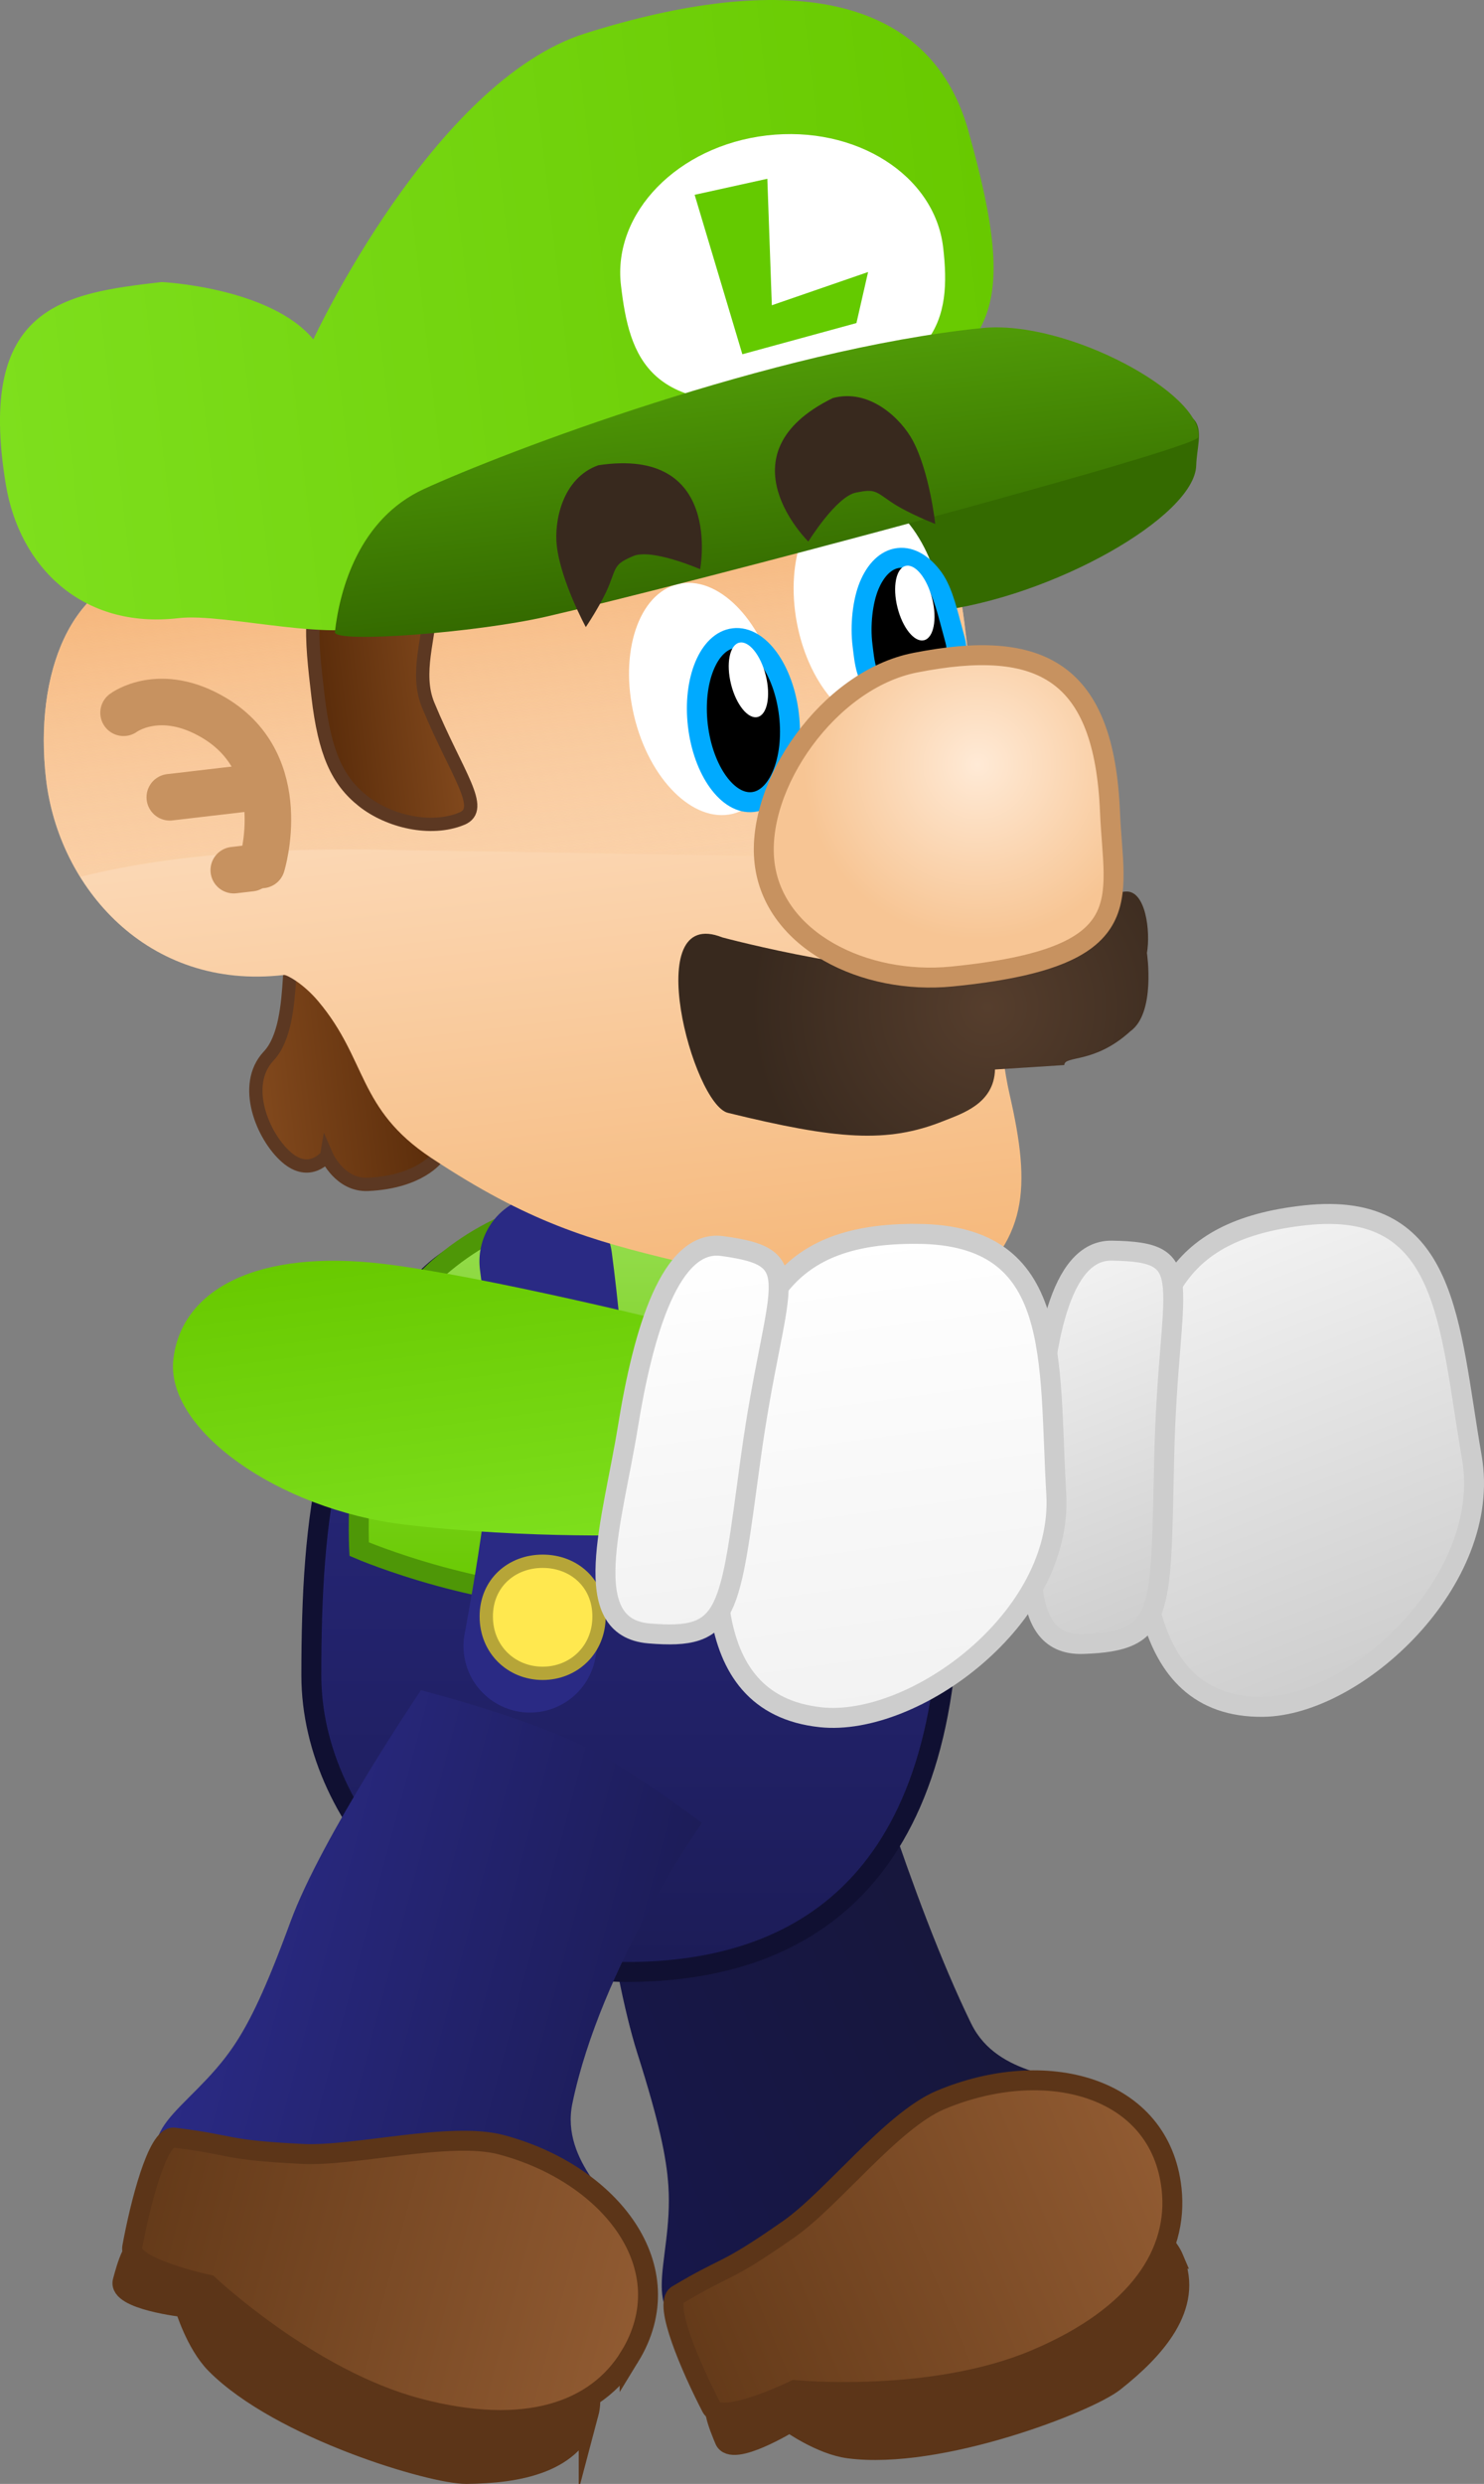 <svg version="1.1" xmlns="http://www.w3.org/2000/svg" xmlns:xlink="http://www.w3.org/1999/xlink" width="111.621" height="186.713" viewBox="0,0,111.621,186.713"><rect x="0" y="0" width="111.621" height="186.713" fill="#808080" stroke="none"/><defs><linearGradient x1="250.828" y1="177.291" x2="260.717" y2="202.475" gradientUnits="userSpaceOnUse" id="color-1"><stop offset="0" stop-color="#5ab500"/><stop offset="1" stop-color="#59a210"/></linearGradient><linearGradient x1="282.92" y1="174.727" x2="295.534" y2="206.851" gradientUnits="userSpaceOnUse" id="color-2"><stop offset="0" stop-color="#f2f2f2"/><stop offset="1" stop-color="#cecece"/></linearGradient><linearGradient x1="269.951" y1="177.392" x2="280.014" y2="203.021" gradientUnits="userSpaceOnUse" id="color-3"><stop offset="0" stop-color="#f2f2f2"/><stop offset="1" stop-color="#cecece"/></linearGradient><linearGradient x1="235.773" y1="240.404" x2="267.778" y2="226.898" gradientUnits="userSpaceOnUse" id="color-4"><stop offset="0" stop-color="#17174a"/><stop offset="1" stop-color="#17173a"/></linearGradient><linearGradient x1="243.541" y1="258.524" x2="279.325" y2="243.423" gradientUnits="userSpaceOnUse" id="color-5"><stop offset="0" stop-color="#643a19"/><stop offset="1" stop-color="#915b32"/></linearGradient><linearGradient x1="239.211" y1="174.026" x2="239.211" y2="229.617" gradientUnits="userSpaceOnUse" id="color-6"><stop offset="0" stop-color="#2a2a84"/><stop offset="1" stop-color="#1c1c57"/></linearGradient><linearGradient x1="241.1" y1="171.334" x2="241.1" y2="201.612" gradientUnits="userSpaceOnUse" id="color-7"><stop offset="0" stop-color="#98de53"/><stop offset="1" stop-color="#68c900"/></linearGradient><linearGradient x1="207.558" y1="227.437" x2="241.131" y2="236.357" gradientUnits="userSpaceOnUse" id="color-8"><stop offset="0" stop-color="#2a2a84"/><stop offset="1" stop-color="#1c1c57"/></linearGradient><linearGradient x1="202.686" y1="246.21" x2="240.223" y2="256.183" gradientUnits="userSpaceOnUse" id="color-9"><stop offset="0" stop-color="#643a19"/><stop offset="1" stop-color="#915b32"/></linearGradient><linearGradient x1="210.843" y1="161.868" x2="224.01" y2="160.328" gradientUnits="userSpaceOnUse" id="color-10"><stop offset="0" stop-color="#82491d"/><stop offset="1" stop-color="#5a2c0a"/></linearGradient><linearGradient x1="228.444" y1="121.339" x2="235.574" y2="182.283" gradientUnits="userSpaceOnUse" id="color-11"><stop offset="0" stop-color="#ffead6"/><stop offset="1" stop-color="#f5b677"/></linearGradient><linearGradient x1="228.444" y1="121.339" x2="231.812" y2="150.128" gradientUnits="userSpaceOnUse" id="color-12"><stop offset="0" stop-color="#f5b477"/><stop offset="1" stop-color="#f5b477" stop-opacity="0"/></linearGradient><linearGradient x1="215.816" y1="134.469" x2="226.224" y2="133.252" gradientUnits="userSpaceOnUse" id="color-13"><stop offset="0" stop-color="#5a2c0a"/><stop offset="1" stop-color="#82491d"/></linearGradient><linearGradient x1="191.284" y1="109.947" x2="266.618" y2="101.132" gradientUnits="userSpaceOnUse" id="color-14"><stop offset="0" stop-color="#7edf1d"/><stop offset="1" stop-color="#68c900"/></linearGradient><linearGradient x1="247.911" y1="108.116" x2="250.005" y2="126.01" gradientUnits="userSpaceOnUse" id="color-15"><stop offset="0" stop-color="#509b07"/><stop offset="1" stop-color="#346a00"/></linearGradient><radialGradient cx="266.088" cy="157.074" r="17.799" gradientUnits="userSpaceOnUse" id="color-16"><stop offset="0" stop-color="#563e2d"/><stop offset="1" stop-color="#38291e"/></radialGradient><radialGradient cx="265.357" cy="138.869" r="13.171" gradientUnits="userSpaceOnUse" id="color-17"><stop offset="0" stop-color="#ffead6"/><stop offset="1" stop-color="#f7c594"/></radialGradient><linearGradient x1="226.006" y1="198.866" x2="222.807" y2="175.063" gradientUnits="userSpaceOnUse" id="color-18"><stop offset="0" stop-color="#7edf1d"/><stop offset="1" stop-color="#68c900"/></linearGradient><linearGradient x1="260.554" y1="209.751" x2="255.825" y2="174.573" gradientUnits="userSpaceOnUse" id="color-19"><stop offset="0" stop-color="#f2f2f2"/><stop offset="1" stop-color="#ffffff"/></linearGradient><linearGradient x1="245.846" y1="203.813" x2="242.043" y2="175.519" gradientUnits="userSpaceOnUse" id="color-20"><stop offset="0" stop-color="#f2f2f2"/><stop offset="1" stop-color="#ffffff"/></linearGradient></defs><g transform="translate(-191.808,-81.386)"><g data-paper-data="{&quot;isPaintingLayer&quot;:true}" fill-rule="nonzero" stroke-linejoin="miter" stroke-miterlimit="10" stroke-dasharray="" stroke-dashoffset="0" style="mix-blend-mode: normal"><g data-paper-data="{&quot;index&quot;:null,&quot;origRot&quot;:0}" stroke-linecap="butt"><path d="M235.381,188.729c0.016,-5.315 5.382,-8.989 14.905,-8.983c7.66,0.004 22.548,1.876 22.548,1.876l-0.228,15.951c0,0 -9.058,1.448 -18.581,1.443c-9.524,-0.005 -18.66,-4.971 -18.644,-10.286z" data-paper-data="{&quot;origRot&quot;:0,&quot;origPos&quot;:null}" fill="url(#color-1)" stroke="none" stroke-width="0"/><g data-paper-data="{&quot;origPos&quot;:null}" stroke="#cdcdcd" stroke-width="1.5"><path d="M277.63,188.802c0.449,-9.378 2.235,-14.96 12.334,-16.062c10.816,-1.18 10.797,8.1 12.548,18.183c1.605,9.24 -8.671,18.678 -15.695,18.765c-9.683,0.119 -9.636,-11.508 -9.186,-20.886z" data-paper-data="{&quot;origRot&quot;:0,&quot;origPos&quot;:null}" fill="url(#color-2)"/><path d="M269.927,189.716c0.338,-7.241 1.585,-14.376 5.498,-14.32c6.7,0.097 4.249,2.109 3.947,15.604c-0.266,11.846 0.009,13.747 -6.094,13.962c-5.455,0.192 -3.688,-8.005 -3.351,-15.246z" data-paper-data="{&quot;origRot&quot;:0,&quot;origPos&quot;:null}" fill="url(#color-3)"/></g></g><g data-paper-data="{&quot;origPos&quot;:null,&quot;origRot&quot;:0}" stroke-linecap="butt"><path d="M264.867,233.514c2.004,4.106 7.454,3.747 7.704,4.754c1.014,4.073 0.335,7.532 -5.24,12.003c-6.905,5.538 -13.289,7.618 -22.064,6.457c-5.977,-0.791 -2.791,-4.998 -3.185,-11.014c-0.141,-2.159 -0.697,-4.826 -2.341,-10.008c-2.056,-6.479 -3.494,-19.253 -3.494,-19.253c0,0 4.597,-2.821 9.416,-4.94c4.788,-2.046 10.391,-2.093 10.391,-2.093c0,0 4.178,14.603 8.811,24.095z" data-paper-data="{&quot;origPos&quot;:null}" fill="url(#color-4)" stroke="none" stroke-width="0"/><path d="M280.099,251.179c1.516,3.592 -1.425,6.826 -4.486,9.241c-2.006,1.582 -13.149,5.905 -19.961,5.011c-2.115,-0.278 -4.443,-1.951 -4.443,-1.951c0,0 -4.345,2.658 -4.898,1.31c-0.439,-1.07 -1.231,-2.873 -0.432,-3.861c3.439,-4.255 13.968,-8.692 19.009,-10.819c6.92,-2.92 13.731,-2.442 15.213,1.069z" data-paper-data="{&quot;origPos&quot;:null}" fill="#5c3518" stroke="#5c3518" stroke-width="1.5"/><path d="M279.932,245.934c0.515,4.736 -2.424,9.516 -10.248,12.818c-7.823,3.301 -18.107,2.296 -18.107,2.296c0,0 -5.538,2.688 -6.266,1.284c-1.506,-2.907 -3.631,-7.792 -2.561,-8.433c3.953,-2.366 3.399,-1.462 8.399,-4.956c3.237,-2.262 7.75,-8.161 11.389,-9.697c7.823,-3.301 16.546,-1.109 17.394,6.688z" data-paper-data="{&quot;origPos&quot;:null}" fill="url(#color-5)" stroke="#5c3518" stroke-width="1.5"/></g><g data-paper-data="{&quot;origPos&quot;:null}"><path d="M263.188,199.598c0.335,23.368 -11.23,30.019 -24.238,30.019c-13.008,0 -23.724,-11.078 -23.724,-22.294c0,-12.167 1.129,-21.852 8.412,-29.596c5.426,-5.769 13.246,-3.072 20.28,-3.072c13.008,0 18.942,2.036 19.271,24.942z" data-paper-data="{&quot;origPos&quot;:null}" fill="url(#color-6)" stroke="#101032" stroke-width="1.5" stroke-linecap="butt"/><path d="M263.188,198.936c0,0 -14.769,2.207 -25.18,2.649c-9.55,0.405 -19.185,-3.752 -19.185,-3.752c0,0 -0.845,-15.225 5.982,-21.146c4.467,-3.873 9.49,-5.142 15.944,-5.342c6.454,-0.2 13.471,2.361 16.72,5.752c7.674,8.011 5.72,21.839 5.72,21.839z" data-paper-data="{&quot;origPos&quot;:null}" fill="url(#color-7)" stroke="#4e9707" stroke-width="1.5" stroke-linecap="butt"/><path d="M251.29,175.639c0,0 1.833,7.549 2.203,12.088c0.475,5.83 -0.497,16.785 -0.497,16.785" data-paper-data="{&quot;origPos&quot;:null,&quot;origRot&quot;:0}" fill="none" stroke="#2a2a84" stroke-width="10" stroke-linecap="round"/><path d="M232.869,176.201c0,0 1.062,7.791 0.974,12.354c-0.113,5.86 -2.173,16.562 -2.173,16.562" data-paper-data="{&quot;origPos&quot;:null}" fill="none" stroke="#2a2a84" stroke-width="10" stroke-linecap="round"/><path d="M228.383,202.894c0,-2.499 1.899,-4.15 4.241,-4.15c2.342,0 4.241,1.651 4.241,4.15c0,2.499 -1.899,4.275 -4.241,4.275c-2.342,0 -4.241,-1.776 -4.241,-4.275z" fill="#ffe84f" stroke="#b6a538" stroke-width="1" stroke-linecap="butt"/><path d="M249.248,202.644c0,-2.499 1.833,-4.15 4.095,-4.15c2.262,0 4.095,1.651 4.095,4.15c0,2.499 -1.833,4.275 -4.095,4.275c-2.262,0 -4.095,-1.776 -4.095,-4.275z" fill="#ffe84f" stroke="#b6a538" stroke-width="1" stroke-linecap="butt"/></g><g data-paper-data="{&quot;origPos&quot;:null,&quot;origRot&quot;:0}" stroke-linecap="butt"><path d="M234.861,239.497c-0.93,4.474 3.599,7.526 3.18,8.476c-1.693,3.841 -4.347,6.16 -11.492,6.281c-8.851,0.15 -15.171,-2.115 -21.398,-8.407c-4.241,-4.285 0.854,-5.66 4.227,-10.658c1.21,-1.793 2.404,-4.242 4.278,-9.345c2.342,-6.381 9.816,-17.409 9.816,-17.409c0,0 7.344,1.888 11.953,4.065c3.637,1.718 9.176,5.917 9.176,5.917c0,0 -7.59,10.739 -9.74,21.081z" data-paper-data="{&quot;origPos&quot;:null}" fill="url(#color-8)" stroke="none" stroke-width="0"/><path d="M236.086,262.79c-1.001,3.768 -5.307,4.524 -9.205,4.559c-2.555,0.023 -14.011,-3.383 -18.85,-8.261c-1.502,-1.514 -2.318,-4.263 -2.318,-4.263c0,0 -5.063,-0.559 -4.675,-1.963c0.308,-1.115 0.786,-3.025 2.023,-3.318c5.325,-1.258 16.365,1.681 21.653,3.086c7.259,1.929 12.351,6.478 11.372,10.161z" data-paper-data="{&quot;origPos&quot;:null}" fill="#5c3518" stroke="#5c3518" stroke-width="1.5"/><path d="M239.165,258.541c-2.492,4.059 -7.744,6.039 -15.951,3.859c-8.207,-2.18 -15.721,-9.273 -15.721,-9.273c0,0 -6.024,-1.266 -5.74,-2.822c0.589,-3.221 1.9,-8.384 3.139,-8.235c4.574,0.55 3.583,0.926 9.675,1.225c3.944,0.194 11.125,-1.706 14.942,-0.692c8.207,2.18 13.76,9.255 9.656,15.939z" data-paper-data="{&quot;origPos&quot;:null}" fill="url(#color-9)" stroke="#5c3518" stroke-width="1.5"/></g><g data-paper-data="{&quot;origPos&quot;:null,&quot;origRot&quot;:0}"><path d="M216.379,168.269c0,0 -1.25,1.65 -3.029,0.101c-1.779,-1.549 -3.391,-5.423 -1.332,-7.604c2.462,-2.609 0.853,-10.226 2.632,-8.678c0,0 6.207,0.586 7.104,4.197c0,0 3.793,10.289 2.944,12.104c0,0 -1.296,1.849 -5.218,2.026c-2.125,0.096 -3.101,-2.147 -3.101,-2.147z" data-paper-data="{&quot;origRot&quot;:0,&quot;origPos&quot;:null}" fill="url(#color-10)" stroke="#5c3822" stroke-width="1" stroke-linecap="butt"/><path d="M214.095,126.601c4.402,0.499 36.739,-6.482 42.531,-6.835c8.569,-0.523 7.115,7.437 8.711,15.873c1.835,9.699 0.866,21.285 2.4,27.968c1.645,7.168 1.423,11.05 -3.991,15.221c-15.846,2.819 -13.455,-1.104 -21.072,-2.655c-6.48,-1.561 -11.102,-2.894 -18.433,-7.749c-5.565,-3.686 -4.786,-7.371 -8.498,-11.777c-1.138,-1.35 -2.376,-1.997 -2.569,-1.974c-10.3,1.205 -16.958,-6.641 -17.899,-14.686c-0.941,-8.045 1.971,-14.997 7.731,-15.671c5.76,-0.674 9.56,2.113 11.091,2.286z" data-paper-data="{&quot;origPos&quot;:null}" fill="url(#color-11)" stroke="none" stroke-width="0" stroke-linecap="butt"/><path d="M214.095,126.601c4.402,0.499 36.739,-6.482 42.531,-6.835c8.569,-0.523 7.115,7.437 8.711,15.873c0.633,3.347 0.933,6.919 1.116,10.436c-15.44,-0.293 -30.88,-0.582 -46.321,-0.817c-5.871,-0.089 -14.554,0.09 -22.3,2.047c-1.385,-2.231 -2.26,-4.765 -2.558,-7.319c-0.941,-8.045 1.971,-14.997 7.731,-15.671c5.76,-0.674 9.56,2.113 11.091,2.286z" data-paper-data="{&quot;origPos&quot;:null}" fill="url(#color-12)" stroke="none" stroke-width="0" stroke-linecap="butt"/><path d="M281.782,116.382c-0.123,3.834 -10.81,9.924 -19.66,10.959c-7.131,0.834 -6.148,-6.082 -6.572,-9.702c-0.424,-3.62 13.644,-4.466 20.775,-5.3c7.131,-0.834 5.537,1.562 5.457,4.043z" data-paper-data="{&quot;origPos&quot;:null}" fill="#346a00" stroke="none" stroke-width="0" stroke-linecap="butt"/><path d="M262.557,126.173c0.918,4.815 -0.756,9.179 -3.74,9.748c-2.984,0.569 -6.147,-2.873 -7.065,-7.688c-0.918,-4.815 0.756,-9.179 3.74,-9.748c2.984,-0.569 6.147,2.873 7.065,7.688z" data-paper-data="{&quot;origPos&quot;:null,&quot;origRot&quot;:0}" fill="#ffffff" stroke="none" stroke-width="0" stroke-linecap="butt"/><path d="M226.534,142.929c-2.342,0.956 -5.489,0.199 -7.422,-1.332c-1.932,-1.531 -2.885,-3.613 -3.383,-7.868c-0.498,-4.255 -0.996,-8.375 1.65,-8.784c11.141,-1.722 4.649,4.656 6.634,9.439c2.182,5.256 4.334,7.805 2.521,8.545z" fill="url(#color-13)" stroke="#5c3822" stroke-width="1" stroke-linecap="butt"/><path d="M250.203,132.657c1.133,4.769 -0.345,9.204 -3.3,9.906c-2.955,0.702 -6.269,-2.595 -7.402,-7.364c-1.133,-4.769 0.345,-9.204 3.3,-9.906c2.955,-0.702 6.269,2.595 7.402,7.364z" data-paper-data="{&quot;origPos&quot;:null,&quot;origRot&quot;:0}" fill="#ffffff" stroke="none" stroke-width="0" stroke-linecap="butt"/><path d="M247.005,129.358c0.946,-0.111 1.882,0.479 2.634,1.521c0.75,1.042 1.315,2.536 1.514,4.236c0.199,1.699 -0.005,3.284 -0.495,4.471c-0.49,1.187 -1.266,1.978 -2.211,2.088c-0.946,0.111 -1.882,-0.479 -2.634,-1.521c-0.75,-1.042 -1.315,-2.536 -1.514,-4.236c-0.199,-1.699 0.005,-3.284 0.495,-4.471c0.49,-1.187 1.266,-1.978 2.211,-2.088z" data-paper-data="{&quot;origPos&quot;:null}" id="ID0.2989244391210377" fill="#000000" stroke="#00aaff" stroke-width="1.5" stroke-linecap="butt"/><path d="M259.388,123.328c0.946,-0.111 1.882,0.479 2.634,1.521c0.75,1.042 1.107,2.794 1.514,4.236c0.145,0.526 0.385,1.287 0.06,1.805c-0.413,0.629 -1.173,0.996 -1.859,1.325c-1.217,0.404 -2.609,1.349 -3.777,0.845c-1.027,-0.464 -1.132,-2.02 -1.277,-3.173c-0.187,-1.489 0.005,-3.284 0.495,-4.471c0.49,-1.187 1.266,-1.978 2.211,-2.088z" data-paper-data="{&quot;origPos&quot;:null}" id="ID0.2989244391210377" fill="#000000" stroke="#00aaff" stroke-width="1.5" stroke-linecap="round"/><path d="M264.631,91.18c4.117,14.565 1.347,15.745 -6.072,21.43c-10.81,8.284 -26.175,8.66 -37.958,15.49c-3.094,1.793 -11.802,-0.665 -15.354,-0.25c-7.264,0.85 -11.971,-3.862 -12.995,-10.011c-2.258,-13.563 4.452,-14.402 11.717,-15.252c0,0 8.15,0.39 11.408,4.308c0,0 9.004,-19.397 20.467,-23.004c14.755,-4.644 25.831,-3.17 28.788,7.289z" data-paper-data="{&quot;origPos&quot;:null}" fill="url(#color-14)" stroke="none" stroke-width="0" stroke-linecap="butt"/><path d="M262.748,99.983c0.635,5.431 -0.34,9.686 -10.967,11.251c-11.219,1.652 -12.632,-2.985 -13.268,-8.415c-0.635,-5.431 4.275,-10.468 10.967,-11.251c6.692,-0.783 12.632,2.985 13.268,8.415z" data-paper-data="{&quot;origPos&quot;:null}" fill="#ffffff" stroke="none" stroke-width="0" stroke-linecap="butt"/><path d="M281.936,114.25c-0.099,0.876 -38.321,11.028 -49.064,13.493c-5.221,1.198 -15.972,2.028 -15.874,1.153c0.366,-3.238 1.828,-8.515 6.696,-10.751c5.883,-2.702 26.253,-10.502 41.98,-12.099c6.43,-0.653 16.627,4.966 16.262,8.204z" data-paper-data="{&quot;origPos&quot;:null}" fill="url(#color-15)" stroke="none" stroke-width="0" stroke-linecap="butt"/><path d="M247.645,108.015l-3.589,-11.986l5.468,-1.205l0.338,9.508l7.241,-2.499l-0.877,3.837z" data-paper-data="{&quot;origPos&quot;:null}" fill="#64ca00" stroke="none" stroke-width="0" stroke-linecap="butt"/><path d="M266.648,161.779c-0.072,2.574 -2.477,3.313 -3.867,3.87c-4.243,1.701 -8.015,1.396 -16.22,-0.611c-2.656,-0.65 -6.649,-15.665 -0.419,-13.187c0,0 12.43,3.334 18.322,2.303c0,0 9.049,-5.601 12.04,-5.751c1.483,-0.075 1.854,3.008 1.572,4.62c0,0 0.681,4.509 -1.246,5.881c-2.712,2.476 -4.95,1.797 -4.971,2.542z" data-paper-data="{&quot;origPos&quot;:null}" fill="url(#color-16)" stroke="none" stroke-width="0" stroke-linecap="butt"/><path d="M275.299,142.448c0.272,6.631 2.413,10.919 -11.896,12.341c-6.595,0.656 -13.407,-2.717 -14.089,-8.546c-0.682,-5.828 4.826,-13.764 11.329,-15.043c9.475,-1.864 14.221,0.639 14.656,11.248z" data-paper-data="{&quot;origPos&quot;:null}" fill="url(#color-17)" stroke="#c79260" stroke-width="1.5" stroke-linecap="butt"/><g data-paper-data="{&quot;origPos&quot;:null}" fill="none" stroke="#c79260" stroke-width="3.5" stroke-linecap="round"><path d="M201.102,134.963c0,0 2.742,-2.063 6.849,0.406c5.889,3.541 3.551,11.034 3.551,11.034" data-paper-data="{&quot;origPos&quot;:null}"/><path d="M204.579,141.316l5.959,-0.697" data-paper-data="{&quot;origPos&quot;:null}"/><path d="M210.668,146.645l-1.277,0.149" data-paper-data="{&quot;origPos&quot;:null}"/></g><path d="M239.401,123.201c-1.319,0.567 -1.231,0.753 -1.747,2.093c-0.532,1.382 -1.783,3.229 -1.783,3.229c0,0 -1.87,-3.433 -2.183,-6.107c-0.212,-1.816 0.404,-5.096 3.128,-6.058c9.429,-1.426 7.654,7.814 7.654,7.814c0,0 -3.689,-1.605 -5.069,-0.971z" data-paper-data="{&quot;origPos&quot;:null}" fill="#38291e" stroke="none" stroke-width="0" stroke-linecap="butt"/><path d="M256.219,118.408c-1.496,0.265 -3.612,3.686 -3.612,3.686c0,0 -6.725,-6.582 1.836,-10.783c2.787,-0.762 5.163,1.582 6.023,3.195c1.267,2.376 1.687,6.262 1.687,6.262c0,0 -2.081,-0.804 -3.305,-1.637c-1.187,-0.807 -1.221,-1.009 -2.628,-0.724z" data-paper-data="{&quot;origPos&quot;:null,&quot;index&quot;:null,&quot;origRot&quot;:0}" fill="#38291e" stroke="none" stroke-width="0" stroke-linecap="butt"/><path d="M247.406,129.697c0.361,-0.09 0.765,0.142 1.128,0.589c0.362,0.447 0.682,1.109 0.874,1.879c0.192,0.771 0.219,1.506 0.108,2.07c-0.111,0.564 -0.36,0.959 -0.721,1.048c-0.361,0.09 -0.765,-0.142 -1.128,-0.589c-0.362,-0.447 -0.683,-1.108 -0.874,-1.879c-0.192,-0.771 -0.219,-1.506 -0.108,-2.07c0.111,-0.564 0.36,-0.959 0.721,-1.048z" data-paper-data="{&quot;origPos&quot;:null,&quot;origRot&quot;:0}" id="ID0.2989244391210377" fill="#ffffff" stroke="#00aaff" stroke-width="0" stroke-linecap="butt"/><path d="M259.923,123.925c0.361,-0.09 0.765,0.142 1.128,0.589c0.362,0.447 0.682,1.109 0.874,1.879c0.192,0.771 0.219,1.506 0.108,2.07c-0.111,0.564 -0.36,0.959 -0.721,1.048c-0.361,0.09 -0.765,-0.142 -1.128,-0.589c-0.362,-0.447 -0.682,-1.109 -0.874,-1.879c-0.192,-0.771 -0.219,-1.506 -0.108,-2.07c0.111,-0.564 0.36,-0.959 0.721,-1.048z" data-paper-data="{&quot;origPos&quot;:null,&quot;origRot&quot;:0}" id="ID0.2989244391210377" fill="#ffffff" stroke="#00aaff" stroke-width="0" stroke-linecap="butt"/></g><g stroke-linecap="butt"><path d="M220.668,176.393c7.606,0.912 22.176,4.536 22.176,4.536l-2.036,15.821c0,0 -9.158,0.366 -18.614,-0.769c-9.456,-1.134 -17.965,-7.15 -17.346,-12.43c0.619,-5.279 6.364,-8.293 15.82,-7.159z" data-paper-data="{&quot;origRot&quot;:0,&quot;origPos&quot;:null}" fill="url(#color-18)" stroke="none" stroke-width="0"/><g data-paper-data="{&quot;origPos&quot;:null}" stroke="#cdcdcd" stroke-width="1.5"><path d="M260.861,174.134c10.873,0.11 9.801,9.328 10.396,19.553c0.545,9.37 -10.729,17.53 -17.714,16.784c-9.628,-1.029 -8.262,-12.576 -6.752,-21.84c1.51,-9.264 3.917,-14.599 14.07,-14.496z" data-paper-data="{&quot;origRot&quot;:0,&quot;origPos&quot;:null}" fill="url(#color-19)"/><path d="M246.122,175.05c6.641,0.89 3.98,2.599 2.148,15.971c-1.608,11.738 -1.551,13.659 -7.635,13.15c-5.439,-0.455 -2.754,-8.391 -1.597,-15.545c1.157,-7.154 3.206,-14.096 7.084,-13.576z" data-paper-data="{&quot;origRot&quot;:0,&quot;origPos&quot;:null}" fill="url(#color-20)"/></g></g></g></g></svg>